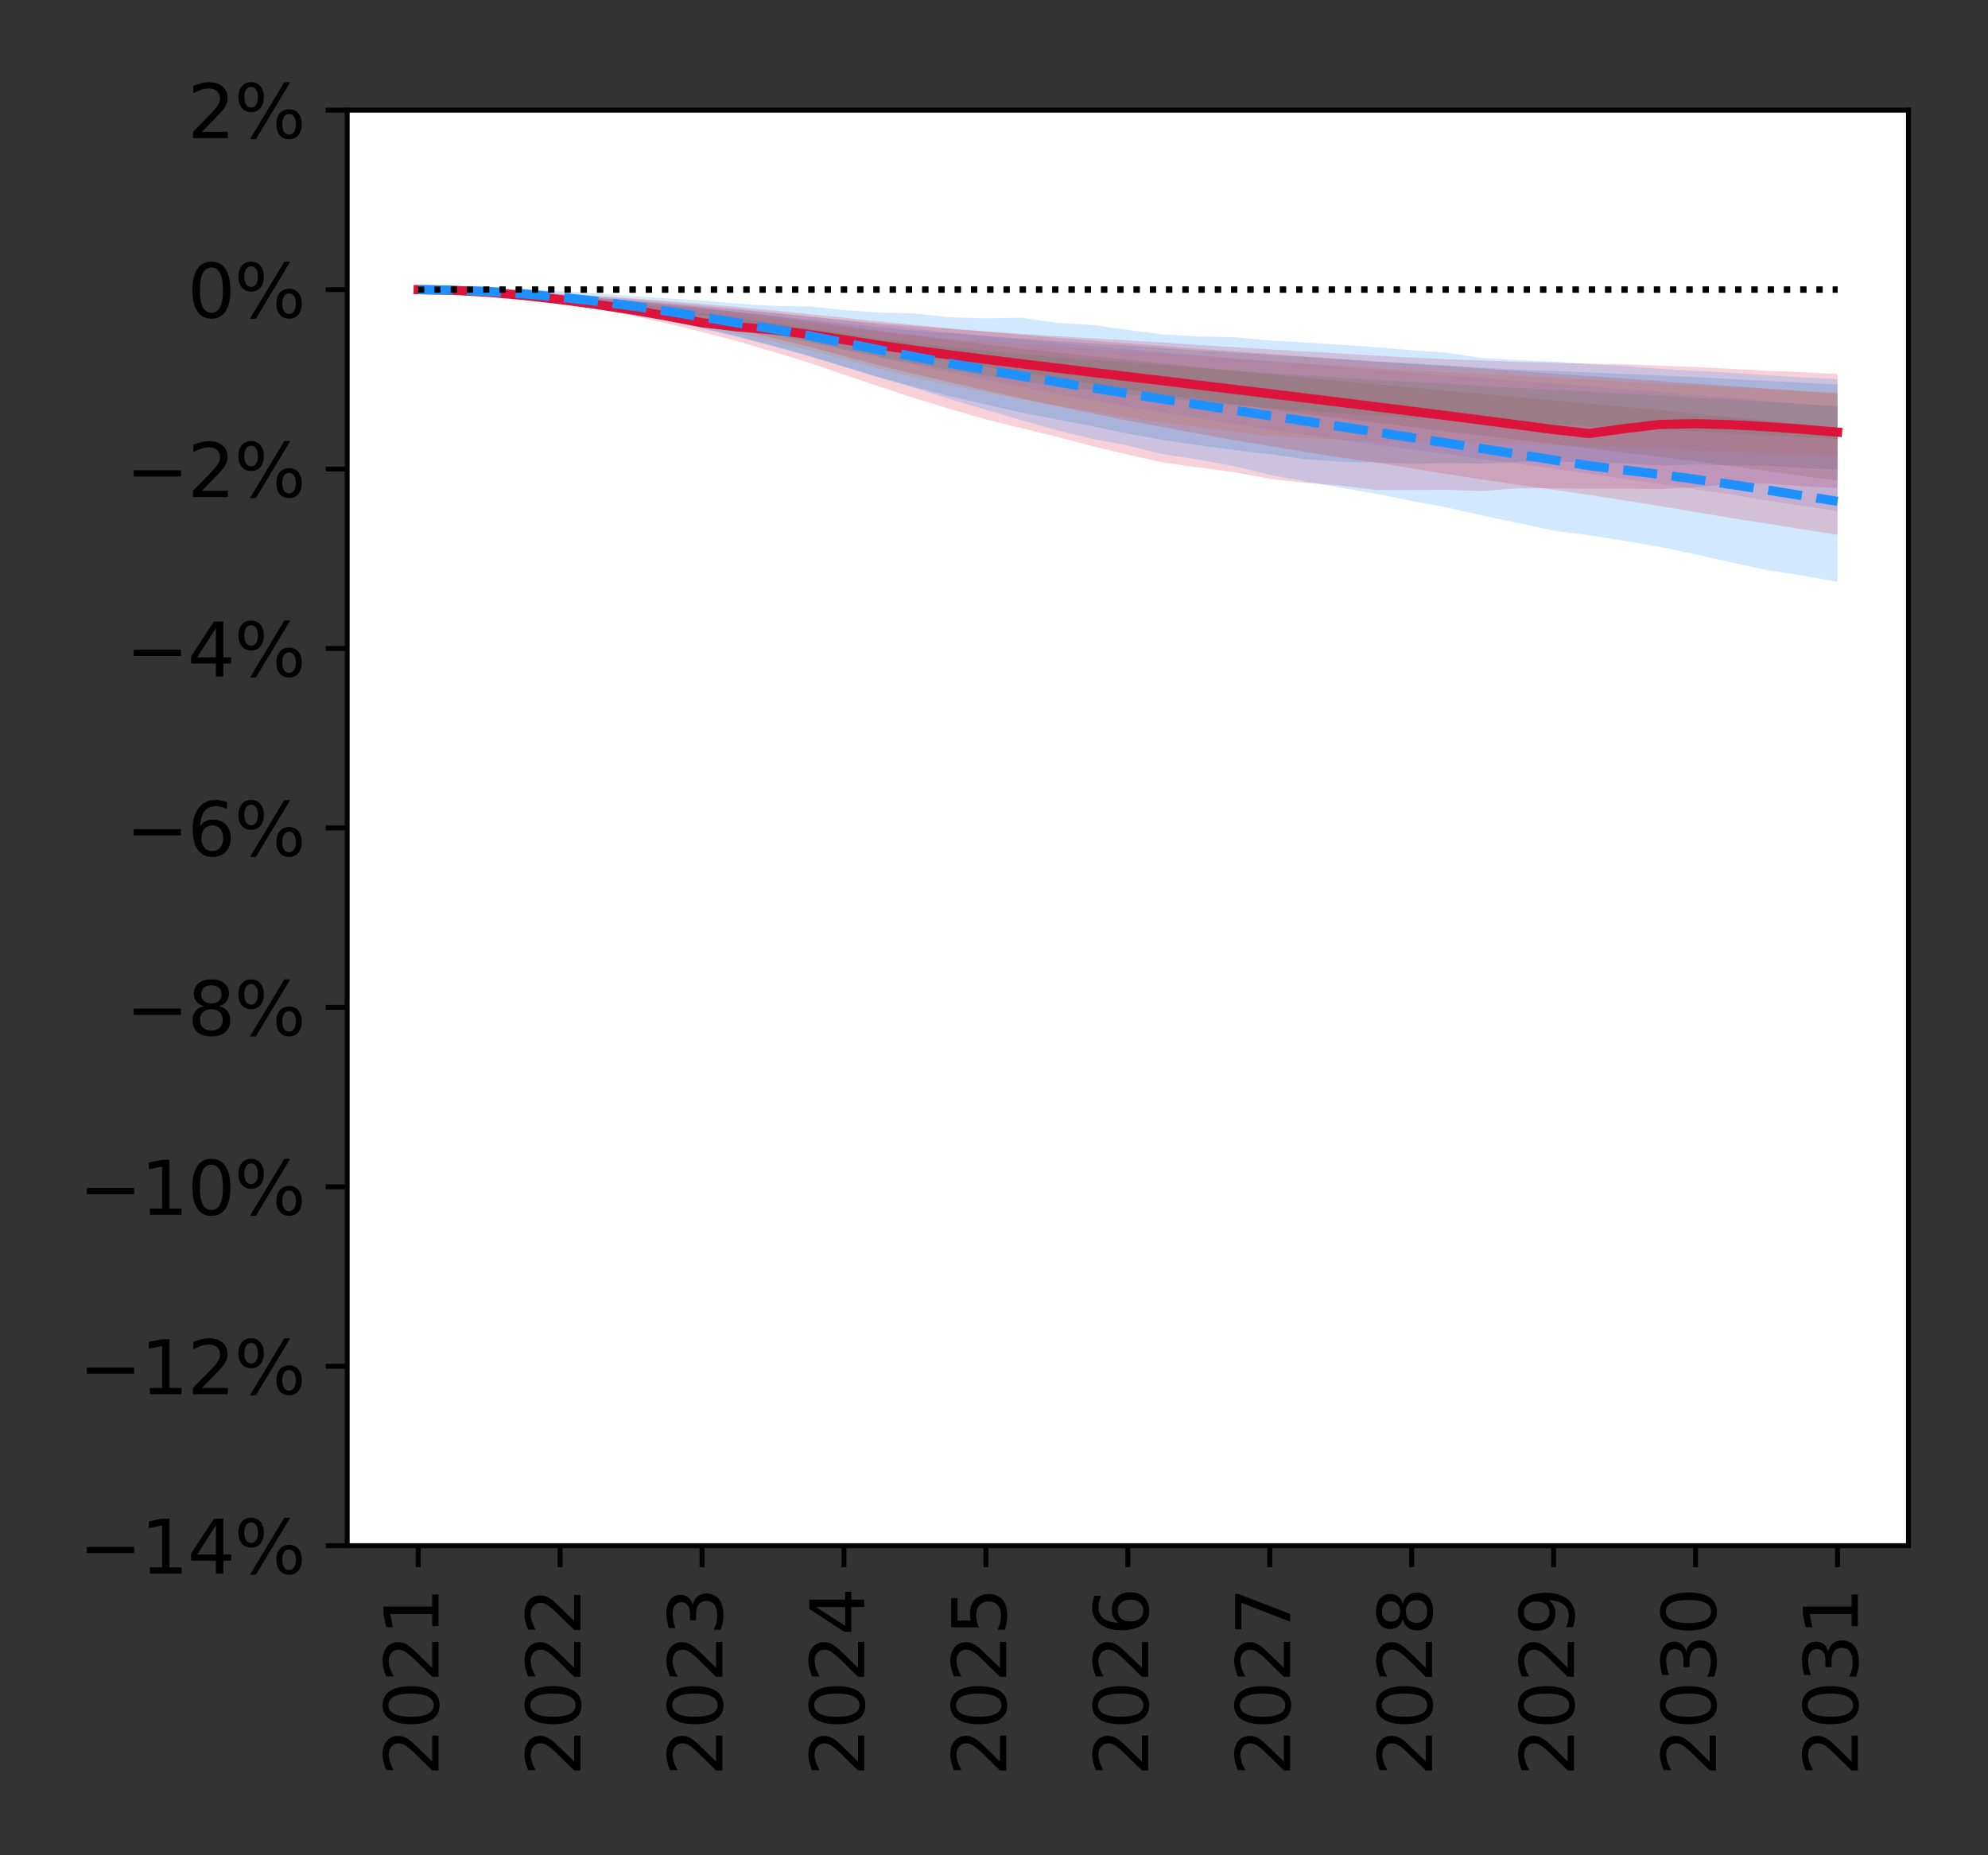 <?xml version="1.0" encoding="utf-8" standalone="no"?>
<!DOCTYPE svg PUBLIC "-//W3C//DTD SVG 1.1//EN"
  "http://www.w3.org/Graphics/SVG/1.1/DTD/svg11.dtd">
<svg height="302.4pt" version="1.1" viewBox="0 0 324 302.4" width="324pt" xmlns="http://www.w3.org/2000/svg" xmlns:xlink="http://www.w3.org/1999/xlink">
 <rect x="0" y="0" width="324" height="302.4" fill="#333333" stroke="none"/>
 <defs>
  <style type="text/css">*{stroke-linecap:butt;stroke-linejoin:round;}</style>
 </defs>
 <g id="figure_1">
  <g id="patch_1">
   <path d="M 0 302.4 
L 324 302.4 
L 324 0 
L 0 0 
z
" style="fill:none;"/>
  </g>
  <g id="axes_1">
   <g id="patch_2">
    <path d="M 56.585 251.94 
L 311.04 251.94 
L 311.04 17.96 
L 56.585 17.96 
z
" style="fill:#ffffff;"/>
   </g>
   <g id="PolyCollection_1">
    <path clip-path="url(#p8a6e977b1e)" d="M 68.151 47.208 
L 68.151 47.208 
L 73.934 47.34 
L 79.717 47.765 
L 85.5 48.415 
L 91.283 49.245 
L 97.066 50.246 
L 102.85 51.395 
L 108.633 52.698 
L 114.416 54.104 
L 120.199 55.631 
L 125.982 57.325 
L 131.765 59.091 
L 137.548 61.067 
L 143.331 63.019 
L 149.114 64.925 
L 154.897 66.686 
L 160.68 68.349 
L 166.463 69.792 
L 172.246 71.201 
L 178.029 72.708 
L 183.812 74.109 
L 189.596 75.387 
L 195.379 76.203 
L 201.162 76.97 
L 206.945 78.04 
L 212.728 78.713 
L 218.511 79.143 
L 224.294 79.881 
L 230.077 79.867 
L 235.86 79.841 
L 241.643 80.033 
L 247.426 79.595 
L 253.209 79.574 
L 258.992 79.646 
L 264.775 79.64 
L 270.559 79.738 
L 276.342 79.404 
L 282.125 78.897 
L 287.908 78.812 
L 293.691 79.242 
L 299.474 79.553 
L 299.474 60.953 
L 299.474 60.953 
L 293.691 60.671 
L 287.908 60.428 
L 282.125 60.123 
L 276.342 59.811 
L 270.559 59.618 
L 264.775 59.373 
L 258.992 59.279 
L 253.209 59.122 
L 247.426 58.98 
L 241.643 58.75 
L 235.86 58.56 
L 230.077 58.27 
L 224.294 57.965 
L 218.511 57.606 
L 212.728 57.284 
L 206.945 56.941 
L 201.162 56.574 
L 195.379 56.24 
L 189.596 55.836 
L 183.812 55.477 
L 178.029 55.138 
L 172.246 54.786 
L 166.463 54.41 
L 160.68 54.014 
L 154.897 53.605 
L 149.114 53.166 
L 143.331 52.709 
L 137.548 52.162 
L 131.765 51.578 
L 125.982 51.017 
L 120.199 50.481 
L 114.416 49.968 
L 108.633 49.48 
L 102.85 49.02 
L 97.066 48.587 
L 91.283 48.183 
L 85.5 47.82 
L 79.717 47.506 
L 73.934 47.283 
L 68.151 47.208 
z
" style="fill:#dc143c;fill-opacity:0.2;"/>
   </g>
   <g id="PolyCollection_2">
    <path clip-path="url(#p8a6e977b1e)" d="M 68.151 47.208 
L 68.151 47.208 
L 73.934 47.331 
L 79.717 47.721 
L 85.5 48.316 
L 91.283 49.08 
L 97.066 49.995 
L 102.85 51.033 
L 108.633 52.193 
L 114.416 53.499 
L 120.199 54.905 
L 125.982 56.409 
L 131.765 57.995 
L 137.548 59.766 
L 143.331 61.531 
L 149.114 63.078 
L 154.897 64.626 
L 160.68 65.935 
L 166.463 67.251 
L 172.246 68.371 
L 178.029 69.484 
L 183.812 70.693 
L 189.596 71.728 
L 195.379 72.588 
L 201.162 73.372 
L 206.945 74.029 
L 212.728 74.859 
L 218.511 75.27 
L 224.294 75.385 
L 230.077 75.641 
L 235.86 75.472 
L 241.643 75.573 
L 247.426 75.304 
L 253.209 75.301 
L 258.992 75.336 
L 264.775 75.544 
L 270.559 75.884 
L 276.342 75.719 
L 282.125 75.856 
L 287.908 75.9 
L 293.691 76.291 
L 299.474 76.526 
L 299.474 62.667 
L 299.474 62.667 
L 293.691 62.355 
L 287.908 62.086 
L 282.125 61.77 
L 276.342 61.458 
L 270.559 61.183 
L 264.775 60.963 
L 258.992 60.695 
L 253.209 60.472 
L 247.426 60.242 
L 241.643 59.945 
L 235.86 59.559 
L 230.077 59.214 
L 224.294 58.893 
L 218.511 58.539 
L 212.728 58.205 
L 206.945 57.839 
L 201.162 57.48 
L 195.379 57.129 
L 189.596 56.725 
L 183.812 56.325 
L 178.029 55.958 
L 172.246 55.582 
L 166.463 55.155 
L 160.68 54.767 
L 154.897 54.314 
L 149.114 53.871 
L 143.331 53.335 
L 137.548 52.71 
L 131.765 52.084 
L 125.982 51.45 
L 120.199 50.856 
L 114.416 50.286 
L 108.633 49.738 
L 102.85 49.213 
L 97.066 48.72 
L 91.283 48.266 
L 85.5 47.863 
L 79.717 47.525 
L 73.934 47.287 
L 68.151 47.208 
z
" style="fill:#1f77b4;fill-opacity:0.2;"/>
   </g>
   <g id="PolyCollection_3">
    <path clip-path="url(#p8a6e977b1e)" d="M 68.151 47.208 
L 68.151 47.208 
L 73.934 47.325 
L 79.717 47.697 
L 85.5 48.257 
L 91.283 48.967 
L 97.066 49.808 
L 102.85 50.77 
L 108.633 51.843 
L 114.416 53.023 
L 120.199 54.291 
L 125.982 55.655 
L 131.765 57.062 
L 137.548 58.577 
L 143.331 60.156 
L 149.114 61.571 
L 154.897 62.812 
L 160.68 63.95 
L 166.463 65.12 
L 172.246 66.132 
L 178.029 67.09 
L 183.812 68.022 
L 189.596 68.905 
L 195.379 69.611 
L 201.162 70.372 
L 206.945 71.03 
L 212.728 71.376 
L 218.511 71.714 
L 224.294 71.926 
L 230.077 72.079 
L 235.86 72.196 
L 241.643 72.217 
L 247.426 72.486 
L 253.209 72.615 
L 258.992 72.679 
L 264.775 72.849 
L 270.559 73.111 
L 276.342 73.391 
L 282.125 73.676 
L 287.908 73.861 
L 293.691 74.096 
L 299.474 74.475 
L 299.474 63.926 
L 299.474 63.926 
L 293.691 63.668 
L 287.908 63.373 
L 282.125 63.113 
L 276.342 62.822 
L 270.559 62.532 
L 264.775 62.214 
L 258.992 61.866 
L 253.209 61.559 
L 247.426 61.277 
L 241.643 60.995 
L 235.86 60.689 
L 230.077 60.333 
L 224.294 59.995 
L 218.511 59.603 
L 212.728 59.226 
L 206.945 58.855 
L 201.162 58.492 
L 195.379 58.063 
L 189.596 57.649 
L 183.812 57.254 
L 178.029 56.879 
L 172.246 56.458 
L 166.463 56.035 
L 160.68 55.603 
L 154.897 55.146 
L 149.114 54.649 
L 143.331 54.088 
L 137.548 53.387 
L 131.765 52.656 
L 125.982 51.937 
L 120.199 51.267 
L 114.416 50.619 
L 108.633 49.992 
L 102.85 49.405 
L 97.066 48.855 
L 91.283 48.353 
L 85.5 47.909 
L 79.717 47.545 
L 73.934 47.291 
L 68.151 47.208 
z
" style="fill:#ff7f0e;fill-opacity:0.2;"/>
   </g>
   <g id="PolyCollection_4">
    <path clip-path="url(#p8a6e977b1e)" d="M 68.151 47.208 
L 68.151 47.208 
L 73.934 47.316 
L 79.717 47.654 
L 85.5 48.157 
L 91.283 48.793 
L 97.066 49.534 
L 102.85 50.368 
L 108.633 51.303 
L 114.416 52.31 
L 120.199 53.388 
L 125.982 54.524 
L 131.765 55.744 
L 137.548 57.015 
L 143.331 58.232 
L 149.114 59.289 
L 154.897 60.301 
L 160.68 61.254 
L 166.463 62.141 
L 172.246 62.894 
L 178.029 63.601 
L 183.812 64.272 
L 189.596 64.87 
L 195.379 65.44 
L 201.162 66.014 
L 206.945 66.512 
L 212.728 66.972 
L 218.511 67.335 
L 224.294 67.704 
L 230.077 68.069 
L 235.86 68.348 
L 241.643 68.62 
L 247.426 68.904 
L 253.209 69.19 
L 258.992 69.447 
L 264.775 69.758 
L 270.559 70.013 
L 276.342 70.326 
L 282.125 70.625 
L 287.908 70.977 
L 293.691 71.257 
L 299.474 71.598 
L 299.474 66.19 
L 299.474 66.19 
L 293.691 65.846 
L 287.908 65.475 
L 282.125 65.157 
L 276.342 64.818 
L 270.559 64.474 
L 264.775 64.173 
L 258.992 63.826 
L 253.209 63.545 
L 247.426 63.23 
L 241.643 62.885 
L 235.86 62.543 
L 230.077 62.25 
L 224.294 61.914 
L 218.511 61.557 
L 212.728 61.177 
L 206.945 60.805 
L 201.162 60.401 
L 195.379 60 
L 189.596 59.562 
L 183.812 59.104 
L 178.029 58.668 
L 172.246 58.223 
L 166.463 57.693 
L 160.68 57.145 
L 154.897 56.558 
L 149.114 55.923 
L 143.331 55.211 
L 137.548 54.368 
L 131.765 53.489 
L 125.982 52.649 
L 120.199 51.839 
L 114.416 51.07 
L 108.633 50.343 
L 102.85 49.659 
L 97.066 49.034 
L 91.283 48.469 
L 85.5 47.974 
L 79.717 47.574 
L 73.934 47.298 
L 68.151 47.208 
z
" style="fill:#2ca02c;fill-opacity:0.2;"/>
   </g>
   <g id="PolyCollection_5">
    <path clip-path="url(#p8a6e977b1e)" d="M 68.151 47.208 
L 68.151 47.208 
L 73.934 47.393 
L 79.717 47.729 
L 85.5 48.304 
L 91.283 49.04 
L 97.066 49.922 
L 102.85 51.046 
L 108.633 52.082 
L 114.416 53.46 
L 120.199 54.834 
L 125.982 56.378 
L 131.765 58.019 
L 137.548 59.771 
L 143.331 61.552 
L 149.114 63.237 
L 154.897 65.087 
L 160.68 66.791 
L 166.463 68.475 
L 172.246 70.121 
L 178.029 71.552 
L 183.812 72.617 
L 189.596 74.055 
L 195.379 74.913 
L 201.162 76.001 
L 206.945 77.397 
L 212.728 78.464 
L 218.511 79.486 
L 224.294 80.486 
L 230.077 81.657 
L 235.86 82.717 
L 241.643 84.041 
L 247.426 85.254 
L 253.209 86.501 
L 258.992 87.241 
L 264.775 88.151 
L 270.559 89.145 
L 276.342 90.355 
L 282.125 91.657 
L 287.908 92.92 
L 293.691 93.813 
L 299.474 94.843 
L 299.474 61.776 
L 299.474 61.776 
L 293.691 61.509 
L 287.908 61.142 
L 282.125 60.762 
L 276.342 60.453 
L 270.559 60.127 
L 264.775 59.682 
L 258.992 59.355 
L 253.209 58.949 
L 247.426 58.689 
L 241.643 58.363 
L 235.86 57.489 
L 230.077 57.083 
L 224.294 56.599 
L 218.511 56.198 
L 212.728 55.826 
L 206.945 55.502 
L 201.162 54.954 
L 195.379 54.854 
L 189.596 54.52 
L 183.812 53.779 
L 178.029 52.971 
L 172.246 52.624 
L 166.463 51.778 
L 160.68 51.888 
L 154.897 51.715 
L 149.114 51.102 
L 143.331 50.95 
L 137.548 50.535 
L 131.765 49.953 
L 125.982 49.855 
L 120.199 49.492 
L 114.416 48.964 
L 108.633 48.65 
L 102.85 48.24 
L 97.066 47.791 
L 91.283 47.44 
L 85.5 47.278 
L 79.717 47.19 
L 73.934 47.146 
L 68.151 47.208 
z
" style="fill:#1e90ff;fill-opacity:0.2;"/>
   </g>
   <g id="PolyCollection_6">
    <path clip-path="url(#p8a6e977b1e)" d="M 68.151 47.208 
L 68.151 47.208 
L 73.934 47.29 
L 79.717 47.575 
L 85.5 48.042 
L 91.283 48.668 
L 97.066 49.438 
L 102.85 50.345 
L 108.633 51.365 
L 114.416 52.505 
L 120.199 53.733 
L 125.982 55.077 
L 131.765 56.495 
L 137.548 58.035 
L 143.331 59.56 
L 149.114 60.987 
L 154.897 62.324 
L 160.68 63.649 
L 166.463 64.931 
L 172.246 66.164 
L 178.029 67.401 
L 183.812 68.559 
L 189.596 69.635 
L 195.379 70.697 
L 201.162 71.754 
L 206.945 72.711 
L 212.728 73.675 
L 218.511 74.57 
L 224.294 75.393 
L 230.077 76.342 
L 235.86 77.281 
L 241.643 78.167 
L 247.426 79.042 
L 253.209 79.815 
L 258.992 80.667 
L 264.775 81.571 
L 270.559 82.488 
L 276.342 83.459 
L 282.125 84.433 
L 287.908 85.326 
L 293.691 86.264 
L 299.474 87.177 
L 299.474 64.141 
L 299.474 64.141 
L 293.691 63.774 
L 287.908 63.342 
L 282.125 62.916 
L 276.342 62.528 
L 270.559 62.105 
L 264.775 61.695 
L 258.992 61.298 
L 253.209 60.912 
L 247.426 60.495 
L 241.643 60.077 
L 235.86 59.687 
L 230.077 59.329 
L 224.294 58.968 
L 218.511 58.52 
L 212.728 58.093 
L 206.945 57.689 
L 201.162 57.266 
L 195.379 56.862 
L 189.596 56.402 
L 183.812 55.964 
L 178.029 55.513 
L 172.246 55.056 
L 166.463 54.572 
L 160.68 54.056 
L 154.897 53.54 
L 149.114 52.979 
L 143.331 52.407 
L 137.548 51.788 
L 131.765 51.179 
L 125.982 50.596 
L 120.199 50.05 
L 114.416 49.54 
L 108.633 49.056 
L 102.85 48.614 
L 97.066 48.218 
L 91.283 47.875 
L 85.5 47.592 
L 79.717 47.379 
L 73.934 47.246 
L 68.151 47.208 
z
" style="fill:#d62728;fill-opacity:0.2;"/>
   </g>
   <g id="PolyCollection_7">
    <path clip-path="url(#p8a6e977b1e)" d="M 68.151 47.208 
L 68.151 47.208 
L 73.934 47.283 
L 79.717 47.541 
L 85.5 47.964 
L 91.283 48.53 
L 97.066 49.226 
L 102.85 50.037 
L 108.633 50.955 
L 114.416 51.959 
L 120.199 53.063 
L 125.982 54.257 
L 131.765 55.504 
L 137.548 56.856 
L 143.331 58.209 
L 149.114 59.491 
L 154.897 60.738 
L 160.68 61.936 
L 166.463 63.064 
L 172.246 64.19 
L 178.029 65.251 
L 183.812 66.267 
L 189.596 67.232 
L 195.379 68.126 
L 201.162 69.086 
L 206.945 69.991 
L 212.728 70.814 
L 218.511 71.658 
L 224.294 72.505 
L 230.077 73.26 
L 235.86 74.022 
L 241.643 74.833 
L 247.426 75.592 
L 253.209 76.368 
L 258.992 77.2 
L 264.775 78.07 
L 270.559 78.904 
L 276.342 79.749 
L 282.125 80.62 
L 287.908 81.565 
L 293.691 82.451 
L 299.474 83.329 
L 299.474 66.339 
L 299.474 66.339 
L 293.691 65.855 
L 287.908 65.344 
L 282.125 64.829 
L 276.342 64.374 
L 270.559 63.91 
L 264.775 63.456 
L 258.992 62.981 
L 253.209 62.534 
L 247.426 62.098 
L 241.643 61.661 
L 235.86 61.206 
L 230.077 60.743 
L 224.294 60.279 
L 218.511 59.807 
L 212.728 59.35 
L 206.945 58.881 
L 201.162 58.412 
L 195.379 57.923 
L 189.596 57.424 
L 183.812 56.919 
L 178.029 56.396 
L 172.246 55.872 
L 166.463 55.338 
L 160.68 54.763 
L 154.897 54.181 
L 149.114 53.571 
L 143.331 52.928 
L 137.548 52.258 
L 131.765 51.579 
L 125.982 50.94 
L 120.199 50.331 
L 114.416 49.768 
L 108.633 49.237 
L 102.85 48.753 
L 97.066 48.319 
L 91.283 47.943 
L 85.5 47.63 
L 79.717 47.395 
L 73.934 47.249 
L 68.151 47.208 
z
" style="fill:#9467bd;fill-opacity:0.2;"/>
   </g>
   <g id="PolyCollection_8">
    <path clip-path="url(#p8a6e977b1e)" d="M 68.151 47.208 
L 68.151 47.208 
L 73.934 47.273 
L 79.717 47.501 
L 85.5 47.873 
L 91.283 48.369 
L 97.066 48.979 
L 102.85 49.686 
L 108.633 50.484 
L 114.416 51.366 
L 120.199 52.32 
L 125.982 53.339 
L 131.765 54.417 
L 137.548 55.555 
L 143.331 56.708 
L 149.114 57.795 
L 154.897 58.837 
L 160.68 59.829 
L 166.463 60.775 
L 172.246 61.688 
L 178.029 62.568 
L 183.812 63.453 
L 189.596 64.286 
L 195.379 65.101 
L 201.162 65.909 
L 206.945 66.679 
L 212.728 67.458 
L 218.511 68.188 
L 224.294 68.886 
L 230.077 69.601 
L 235.86 70.347 
L 241.643 71.003 
L 247.426 71.69 
L 253.209 72.371 
L 258.992 73.074 
L 264.775 73.786 
L 270.559 74.492 
L 276.342 75.208 
L 282.125 75.986 
L 287.908 76.769 
L 293.691 77.583 
L 299.474 78.32 
L 299.474 69.714 
L 299.474 69.714 
L 293.691 69.138 
L 287.908 68.57 
L 282.125 68 
L 276.342 67.426 
L 270.559 66.872 
L 264.775 66.329 
L 258.992 65.779 
L 253.209 65.272 
L 247.426 64.74 
L 241.643 64.219 
L 235.86 63.723 
L 230.077 63.165 
L 224.294 62.65 
L 218.511 62.122 
L 212.728 61.569 
L 206.945 61.006 
L 201.162 60.443 
L 195.379 59.852 
L 189.596 59.263 
L 183.812 58.667 
L 178.029 58.065 
L 172.246 57.448 
L 166.463 56.798 
L 160.68 56.127 
L 154.897 55.425 
L 149.114 54.699 
L 143.331 53.936 
L 137.548 53.13 
L 131.765 52.325 
L 125.982 51.565 
L 120.199 50.851 
L 114.416 50.18 
L 108.633 49.561 
L 102.85 48.995 
L 97.066 48.489 
L 91.283 48.052 
L 85.5 47.693 
L 79.717 47.423 
L 73.934 47.256 
L 68.151 47.208 
z
" style="fill:#8c564b;fill-opacity:0.2;"/>
   </g>
   <g id="matplotlib.axis_1">
    <g id="xtick_1">
     <g id="line2d_1">
      <defs>
       <path d="M 0 0 
L 0 3.5 
" id="m2496ba8008" style="stroke:#000000;stroke-width:0.8;"/>
      </defs>
      <g>
       <use style="stroke:#000000;stroke-width:0.8;" x="68.151" xlink:href="#m2496ba8008" y="251.94"/>
      </g>
     </g>
     <g id="text_1">
      <!-- 2021 -->
      <g transform="translate(71.462 289.48)rotate(-90)scale(0.12 -0.12)">
       <defs>
        <path d="M 1228 531 
L 3431 531 
L 3431 0 
L 469 0 
L 469 531 
Q 828 903 1448 1529 
Q 2069 2156 2228 2338 
Q 2531 2678 2651 2914 
Q 2772 3150 2772 3378 
Q 2772 3750 2511 3984 
Q 2250 4219 1831 4219 
Q 1534 4219 1204 4116 
Q 875 4013 500 3803 
L 500 4441 
Q 881 4594 1212 4672 
Q 1544 4750 1819 4750 
Q 2544 4750 2975 4387 
Q 3406 4025 3406 3419 
Q 3406 3131 3298 2873 
Q 3191 2616 2906 2266 
Q 2828 2175 2409 1742 
Q 1991 1309 1228 531 
z
" id="DejaVuSans-32" transform="scale(0.016)"/>
        <path d="M 2034 4250 
Q 1547 4250 1301 3770 
Q 1056 3291 1056 2328 
Q 1056 1369 1301 889 
Q 1547 409 2034 409 
Q 2525 409 2770 889 
Q 3016 1369 3016 2328 
Q 3016 3291 2770 3770 
Q 2525 4250 2034 4250 
z
M 2034 4750 
Q 2819 4750 3233 4129 
Q 3647 3509 3647 2328 
Q 3647 1150 3233 529 
Q 2819 -91 2034 -91 
Q 1250 -91 836 529 
Q 422 1150 422 2328 
Q 422 3509 836 4129 
Q 1250 4750 2034 4750 
z
" id="DejaVuSans-30" transform="scale(0.016)"/>
        <path d="M 794 531 
L 1825 531 
L 1825 4091 
L 703 3866 
L 703 4441 
L 1819 4666 
L 2450 4666 
L 2450 531 
L 3481 531 
L 3481 0 
L 794 0 
L 794 531 
z
" id="DejaVuSans-31" transform="scale(0.016)"/>
       </defs>
       <use xlink:href="#DejaVuSans-32"/>
       <use x="63.623" xlink:href="#DejaVuSans-30"/>
       <use x="127.246" xlink:href="#DejaVuSans-32"/>
       <use x="190.869" xlink:href="#DejaVuSans-31"/>
      </g>
     </g>
    </g>
    <g id="xtick_2">
     <g id="line2d_2">
      <g>
       <use style="stroke:#000000;stroke-width:0.8;" x="91.283" xlink:href="#m2496ba8008" y="251.94"/>
      </g>
     </g>
     <g id="text_2">
      <!-- 2022 -->
      <g transform="translate(94.595 289.48)rotate(-90)scale(0.12 -0.12)">
       <use xlink:href="#DejaVuSans-32"/>
       <use x="63.623" xlink:href="#DejaVuSans-30"/>
       <use x="127.246" xlink:href="#DejaVuSans-32"/>
       <use x="190.869" xlink:href="#DejaVuSans-32"/>
      </g>
     </g>
    </g>
    <g id="xtick_3">
     <g id="line2d_3">
      <g>
       <use style="stroke:#000000;stroke-width:0.8;" x="114.416" xlink:href="#m2496ba8008" y="251.94"/>
      </g>
     </g>
     <g id="text_3">
      <!-- 2023 -->
      <g transform="translate(117.727 289.48)rotate(-90)scale(0.12 -0.12)">
       <defs>
        <path d="M 2597 2516 
Q 3050 2419 3304 2112 
Q 3559 1806 3559 1356 
Q 3559 666 3084 287 
Q 2609 -91 1734 -91 
Q 1441 -91 1130 -33 
Q 819 25 488 141 
L 488 750 
Q 750 597 1062 519 
Q 1375 441 1716 441 
Q 2309 441 2620 675 
Q 2931 909 2931 1356 
Q 2931 1769 2642 2001 
Q 2353 2234 1838 2234 
L 1294 2234 
L 1294 2753 
L 1863 2753 
Q 2328 2753 2575 2939 
Q 2822 3125 2822 3475 
Q 2822 3834 2567 4026 
Q 2313 4219 1838 4219 
Q 1578 4219 1281 4162 
Q 984 4106 628 3988 
L 628 4550 
Q 988 4650 1302 4700 
Q 1616 4750 1894 4750 
Q 2613 4750 3031 4423 
Q 3450 4097 3450 3541 
Q 3450 3153 3228 2886 
Q 3006 2619 2597 2516 
z
" id="DejaVuSans-33" transform="scale(0.016)"/>
       </defs>
       <use xlink:href="#DejaVuSans-32"/>
       <use x="63.623" xlink:href="#DejaVuSans-30"/>
       <use x="127.246" xlink:href="#DejaVuSans-32"/>
       <use x="190.869" xlink:href="#DejaVuSans-33"/>
      </g>
     </g>
    </g>
    <g id="xtick_4">
     <g id="line2d_4">
      <g>
       <use style="stroke:#000000;stroke-width:0.8;" x="137.548" xlink:href="#m2496ba8008" y="251.94"/>
      </g>
     </g>
     <g id="text_4">
      <!-- 2024 -->
      <g transform="translate(140.859 289.48)rotate(-90)scale(0.12 -0.12)">
       <defs>
        <path d="M 2419 4116 
L 825 1625 
L 2419 1625 
L 2419 4116 
z
M 2253 4666 
L 3047 4666 
L 3047 1625 
L 3713 1625 
L 3713 1100 
L 3047 1100 
L 3047 0 
L 2419 0 
L 2419 1100 
L 313 1100 
L 313 1709 
L 2253 4666 
z
" id="DejaVuSans-34" transform="scale(0.016)"/>
       </defs>
       <use xlink:href="#DejaVuSans-32"/>
       <use x="63.623" xlink:href="#DejaVuSans-30"/>
       <use x="127.246" xlink:href="#DejaVuSans-32"/>
       <use x="190.869" xlink:href="#DejaVuSans-34"/>
      </g>
     </g>
    </g>
    <g id="xtick_5">
     <g id="line2d_5">
      <g>
       <use style="stroke:#000000;stroke-width:0.8;" x="160.68" xlink:href="#m2496ba8008" y="251.94"/>
      </g>
     </g>
     <g id="text_5">
      <!-- 2025 -->
      <g transform="translate(163.991 289.48)rotate(-90)scale(0.12 -0.12)">
       <defs>
        <path d="M 691 4666 
L 3169 4666 
L 3169 4134 
L 1269 4134 
L 1269 2991 
Q 1406 3038 1543 3061 
Q 1681 3084 1819 3084 
Q 2600 3084 3056 2656 
Q 3513 2228 3513 1497 
Q 3513 744 3044 326 
Q 2575 -91 1722 -91 
Q 1428 -91 1123 -41 
Q 819 9 494 109 
L 494 744 
Q 775 591 1075 516 
Q 1375 441 1709 441 
Q 2250 441 2565 725 
Q 2881 1009 2881 1497 
Q 2881 1984 2565 2268 
Q 2250 2553 1709 2553 
Q 1456 2553 1204 2497 
Q 953 2441 691 2322 
L 691 4666 
z
" id="DejaVuSans-35" transform="scale(0.016)"/>
       </defs>
       <use xlink:href="#DejaVuSans-32"/>
       <use x="63.623" xlink:href="#DejaVuSans-30"/>
       <use x="127.246" xlink:href="#DejaVuSans-32"/>
       <use x="190.869" xlink:href="#DejaVuSans-35"/>
      </g>
     </g>
    </g>
    <g id="xtick_6">
     <g id="line2d_6">
      <g>
       <use style="stroke:#000000;stroke-width:0.8;" x="183.812" xlink:href="#m2496ba8008" y="251.94"/>
      </g>
     </g>
     <g id="text_6">
      <!-- 2026 -->
      <g transform="translate(187.124 289.48)rotate(-90)scale(0.12 -0.12)">
       <defs>
        <path d="M 2113 2584 
Q 1688 2584 1439 2293 
Q 1191 2003 1191 1497 
Q 1191 994 1439 701 
Q 1688 409 2113 409 
Q 2538 409 2786 701 
Q 3034 994 3034 1497 
Q 3034 2003 2786 2293 
Q 2538 2584 2113 2584 
z
M 3366 4563 
L 3366 3988 
Q 3128 4100 2886 4159 
Q 2644 4219 2406 4219 
Q 1781 4219 1451 3797 
Q 1122 3375 1075 2522 
Q 1259 2794 1537 2939 
Q 1816 3084 2150 3084 
Q 2853 3084 3261 2657 
Q 3669 2231 3669 1497 
Q 3669 778 3244 343 
Q 2819 -91 2113 -91 
Q 1303 -91 875 529 
Q 447 1150 447 2328 
Q 447 3434 972 4092 
Q 1497 4750 2381 4750 
Q 2619 4750 2861 4703 
Q 3103 4656 3366 4563 
z
" id="DejaVuSans-36" transform="scale(0.016)"/>
       </defs>
       <use xlink:href="#DejaVuSans-32"/>
       <use x="63.623" xlink:href="#DejaVuSans-30"/>
       <use x="127.246" xlink:href="#DejaVuSans-32"/>
       <use x="190.869" xlink:href="#DejaVuSans-36"/>
      </g>
     </g>
    </g>
    <g id="xtick_7">
     <g id="line2d_7">
      <g>
       <use style="stroke:#000000;stroke-width:0.8;" x="206.945" xlink:href="#m2496ba8008" y="251.94"/>
      </g>
     </g>
     <g id="text_7">
      <!-- 2027 -->
      <g transform="translate(210.256 289.48)rotate(-90)scale(0.12 -0.12)">
       <defs>
        <path d="M 525 4666 
L 3525 4666 
L 3525 4397 
L 1831 0 
L 1172 0 
L 2766 4134 
L 525 4134 
L 525 4666 
z
" id="DejaVuSans-37" transform="scale(0.016)"/>
       </defs>
       <use xlink:href="#DejaVuSans-32"/>
       <use x="63.623" xlink:href="#DejaVuSans-30"/>
       <use x="127.246" xlink:href="#DejaVuSans-32"/>
       <use x="190.869" xlink:href="#DejaVuSans-37"/>
      </g>
     </g>
    </g>
    <g id="xtick_8">
     <g id="line2d_8">
      <g>
       <use style="stroke:#000000;stroke-width:0.8;" x="230.077" xlink:href="#m2496ba8008" y="251.94"/>
      </g>
     </g>
     <g id="text_8">
      <!-- 2028 -->
      <g transform="translate(233.388 289.48)rotate(-90)scale(0.12 -0.12)">
       <defs>
        <path d="M 2034 2216 
Q 1584 2216 1326 1975 
Q 1069 1734 1069 1313 
Q 1069 891 1326 650 
Q 1584 409 2034 409 
Q 2484 409 2743 651 
Q 3003 894 3003 1313 
Q 3003 1734 2745 1975 
Q 2488 2216 2034 2216 
z
M 1403 2484 
Q 997 2584 770 2862 
Q 544 3141 544 3541 
Q 544 4100 942 4425 
Q 1341 4750 2034 4750 
Q 2731 4750 3128 4425 
Q 3525 4100 3525 3541 
Q 3525 3141 3298 2862 
Q 3072 2584 2669 2484 
Q 3125 2378 3379 2068 
Q 3634 1759 3634 1313 
Q 3634 634 3220 271 
Q 2806 -91 2034 -91 
Q 1263 -91 848 271 
Q 434 634 434 1313 
Q 434 1759 690 2068 
Q 947 2378 1403 2484 
z
M 1172 3481 
Q 1172 3119 1398 2916 
Q 1625 2713 2034 2713 
Q 2441 2713 2670 2916 
Q 2900 3119 2900 3481 
Q 2900 3844 2670 4047 
Q 2441 4250 2034 4250 
Q 1625 4250 1398 4047 
Q 1172 3844 1172 3481 
z
" id="DejaVuSans-38" transform="scale(0.016)"/>
       </defs>
       <use xlink:href="#DejaVuSans-32"/>
       <use x="63.623" xlink:href="#DejaVuSans-30"/>
       <use x="127.246" xlink:href="#DejaVuSans-32"/>
       <use x="190.869" xlink:href="#DejaVuSans-38"/>
      </g>
     </g>
    </g>
    <g id="xtick_9">
     <g id="line2d_9">
      <g>
       <use style="stroke:#000000;stroke-width:0.8;" x="253.209" xlink:href="#m2496ba8008" y="251.94"/>
      </g>
     </g>
     <g id="text_9">
      <!-- 2029 -->
      <g transform="translate(256.521 289.48)rotate(-90)scale(0.12 -0.12)">
       <defs>
        <path d="M 703 97 
L 703 672 
Q 941 559 1184 500 
Q 1428 441 1663 441 
Q 2288 441 2617 861 
Q 2947 1281 2994 2138 
Q 2813 1869 2534 1725 
Q 2256 1581 1919 1581 
Q 1219 1581 811 2004 
Q 403 2428 403 3163 
Q 403 3881 828 4315 
Q 1253 4750 1959 4750 
Q 2769 4750 3195 4129 
Q 3622 3509 3622 2328 
Q 3622 1225 3098 567 
Q 2575 -91 1691 -91 
Q 1453 -91 1209 -44 
Q 966 3 703 97 
z
M 1959 2075 
Q 2384 2075 2632 2365 
Q 2881 2656 2881 3163 
Q 2881 3666 2632 3958 
Q 2384 4250 1959 4250 
Q 1534 4250 1286 3958 
Q 1038 3666 1038 3163 
Q 1038 2656 1286 2365 
Q 1534 2075 1959 2075 
z
" id="DejaVuSans-39" transform="scale(0.016)"/>
       </defs>
       <use xlink:href="#DejaVuSans-32"/>
       <use x="63.623" xlink:href="#DejaVuSans-30"/>
       <use x="127.246" xlink:href="#DejaVuSans-32"/>
       <use x="190.869" xlink:href="#DejaVuSans-39"/>
      </g>
     </g>
    </g>
    <g id="xtick_10">
     <g id="line2d_10">
      <g>
       <use style="stroke:#000000;stroke-width:0.8;" x="276.342" xlink:href="#m2496ba8008" y="251.94"/>
      </g>
     </g>
     <g id="text_10">
      <!-- 2030 -->
      <g transform="translate(279.653 289.48)rotate(-90)scale(0.12 -0.12)">
       <use xlink:href="#DejaVuSans-32"/>
       <use x="63.623" xlink:href="#DejaVuSans-30"/>
       <use x="127.246" xlink:href="#DejaVuSans-33"/>
       <use x="190.869" xlink:href="#DejaVuSans-30"/>
      </g>
     </g>
    </g>
    <g id="xtick_11">
     <g id="line2d_11">
      <g>
       <use style="stroke:#000000;stroke-width:0.8;" x="299.474" xlink:href="#m2496ba8008" y="251.94"/>
      </g>
     </g>
     <g id="text_11">
      <!-- 2031 -->
      <g transform="translate(302.785 289.48)rotate(-90)scale(0.12 -0.12)">
       <use xlink:href="#DejaVuSans-32"/>
       <use x="63.623" xlink:href="#DejaVuSans-30"/>
       <use x="127.246" xlink:href="#DejaVuSans-33"/>
       <use x="190.869" xlink:href="#DejaVuSans-31"/>
      </g>
     </g>
    </g>
   </g>
   <g id="matplotlib.axis_2">
    <g id="ytick_1">
     <g id="line2d_12">
      <defs>
       <path d="M 0 0 
L -3.5 0 
" id="m4da64df796" style="stroke:#000000;stroke-width:0.8;"/>
      </defs>
      <g>
       <use style="stroke:#000000;stroke-width:0.8;" x="56.585" xlink:href="#m4da64df796" y="251.94"/>
      </g>
     </g>
     <g id="text_12">
      <!-- −14% -->
      <g transform="translate(12.857 256.499)scale(0.12 -0.12)">
       <defs>
        <path d="M 678 2272 
L 4684 2272 
L 4684 1741 
L 678 1741 
L 678 2272 
z
" id="DejaVuSans-2212" transform="scale(0.016)"/>
        <path d="M 4653 2053 
Q 4381 2053 4226 1822 
Q 4072 1591 4072 1178 
Q 4072 772 4226 539 
Q 4381 306 4653 306 
Q 4919 306 5073 539 
Q 5228 772 5228 1178 
Q 5228 1588 5073 1820 
Q 4919 2053 4653 2053 
z
M 4653 2450 
Q 5147 2450 5437 2106 
Q 5728 1763 5728 1178 
Q 5728 594 5436 251 
Q 5144 -91 4653 -91 
Q 4153 -91 3862 251 
Q 3572 594 3572 1178 
Q 3572 1766 3864 2108 
Q 4156 2450 4653 2450 
z
M 1428 4353 
Q 1159 4353 1004 4120 
Q 850 3888 850 3481 
Q 850 3069 1003 2837 
Q 1156 2606 1428 2606 
Q 1700 2606 1854 2837 
Q 2009 3069 2009 3481 
Q 2009 3884 1853 4118 
Q 1697 4353 1428 4353 
z
M 4250 4750 
L 4750 4750 
L 1831 -91 
L 1331 -91 
L 4250 4750 
z
M 1428 4750 
Q 1922 4750 2215 4408 
Q 2509 4066 2509 3481 
Q 2509 2891 2217 2550 
Q 1925 2209 1428 2209 
Q 931 2209 642 2551 
Q 353 2894 353 3481 
Q 353 4063 643 4406 
Q 934 4750 1428 4750 
z
" id="DejaVuSans-25" transform="scale(0.016)"/>
       </defs>
       <use xlink:href="#DejaVuSans-2212"/>
       <use x="83.789" xlink:href="#DejaVuSans-31"/>
       <use x="147.412" xlink:href="#DejaVuSans-34"/>
       <use x="211.035" xlink:href="#DejaVuSans-25"/>
      </g>
     </g>
    </g>
    <g id="ytick_2">
     <g id="line2d_13">
      <g>
       <use style="stroke:#000000;stroke-width:0.8;" x="56.585" xlink:href="#m4da64df796" y="222.692"/>
      </g>
     </g>
     <g id="text_13">
      <!-- −12% -->
      <g transform="translate(12.857 227.252)scale(0.12 -0.12)">
       <use xlink:href="#DejaVuSans-2212"/>
       <use x="83.789" xlink:href="#DejaVuSans-31"/>
       <use x="147.412" xlink:href="#DejaVuSans-32"/>
       <use x="211.035" xlink:href="#DejaVuSans-25"/>
      </g>
     </g>
    </g>
    <g id="ytick_3">
     <g id="line2d_14">
      <g>
       <use style="stroke:#000000;stroke-width:0.8;" x="56.585" xlink:href="#m4da64df796" y="193.445"/>
      </g>
     </g>
     <g id="text_14">
      <!-- −10% -->
      <g transform="translate(12.857 198.004)scale(0.12 -0.12)">
       <use xlink:href="#DejaVuSans-2212"/>
       <use x="83.789" xlink:href="#DejaVuSans-31"/>
       <use x="147.412" xlink:href="#DejaVuSans-30"/>
       <use x="211.035" xlink:href="#DejaVuSans-25"/>
      </g>
     </g>
    </g>
    <g id="ytick_4">
     <g id="line2d_15">
      <g>
       <use style="stroke:#000000;stroke-width:0.8;" x="56.585" xlink:href="#m4da64df796" y="164.197"/>
      </g>
     </g>
     <g id="text_15">
      <!-- −8% -->
      <g transform="translate(20.492 168.757)scale(0.12 -0.12)">
       <use xlink:href="#DejaVuSans-2212"/>
       <use x="83.789" xlink:href="#DejaVuSans-38"/>
       <use x="147.412" xlink:href="#DejaVuSans-25"/>
      </g>
     </g>
    </g>
    <g id="ytick_5">
     <g id="line2d_16">
      <g>
       <use style="stroke:#000000;stroke-width:0.8;" x="56.585" xlink:href="#m4da64df796" y="134.95"/>
      </g>
     </g>
     <g id="text_16">
      <!-- −6% -->
      <g transform="translate(20.492 139.509)scale(0.12 -0.12)">
       <use xlink:href="#DejaVuSans-2212"/>
       <use x="83.789" xlink:href="#DejaVuSans-36"/>
       <use x="147.412" xlink:href="#DejaVuSans-25"/>
      </g>
     </g>
    </g>
    <g id="ytick_6">
     <g id="line2d_17">
      <g>
       <use style="stroke:#000000;stroke-width:0.8;" x="56.585" xlink:href="#m4da64df796" y="105.703"/>
      </g>
     </g>
     <g id="text_17">
      <!-- −4% -->
      <g transform="translate(20.492 110.262)scale(0.12 -0.12)">
       <use xlink:href="#DejaVuSans-2212"/>
       <use x="83.789" xlink:href="#DejaVuSans-34"/>
       <use x="147.412" xlink:href="#DejaVuSans-25"/>
      </g>
     </g>
    </g>
    <g id="ytick_7">
     <g id="line2d_18">
      <g>
       <use style="stroke:#000000;stroke-width:0.8;" x="56.585" xlink:href="#m4da64df796" y="76.455"/>
      </g>
     </g>
     <g id="text_18">
      <!-- −2% -->
      <g transform="translate(20.492 81.014)scale(0.12 -0.12)">
       <use xlink:href="#DejaVuSans-2212"/>
       <use x="83.789" xlink:href="#DejaVuSans-32"/>
       <use x="147.412" xlink:href="#DejaVuSans-25"/>
      </g>
     </g>
    </g>
    <g id="ytick_8">
     <g id="line2d_19">
      <g>
       <use style="stroke:#000000;stroke-width:0.8;" x="56.585" xlink:href="#m4da64df796" y="47.208"/>
      </g>
     </g>
     <g id="text_19">
      <!-- 0% -->
      <g transform="translate(30.548 51.767)scale(0.12 -0.12)">
       <use xlink:href="#DejaVuSans-30"/>
       <use x="63.623" xlink:href="#DejaVuSans-25"/>
      </g>
     </g>
    </g>
    <g id="ytick_9">
     <g id="line2d_20">
      <g>
       <use style="stroke:#000000;stroke-width:0.8;" x="56.585" xlink:href="#m4da64df796" y="17.96"/>
      </g>
     </g>
     <g id="text_20">
      <!-- 2% -->
      <g transform="translate(30.548 22.519)scale(0.12 -0.12)">
       <use xlink:href="#DejaVuSans-32"/>
       <use x="63.623" xlink:href="#DejaVuSans-25"/>
      </g>
     </g>
    </g>
   </g>
   <g id="line2d_21">
    <path clip-path="url(#p8a6e977b1e)" d="M 68.151 47.208 
L 73.934 47.314 
L 79.717 47.653 
L 85.5 48.17 
L 91.283 48.827 
L 97.066 49.605 
L 102.85 50.498 
L 108.633 51.499 
L 114.416 52.603 
L 120.199 53.283 
L 125.982 53.765 
L 131.765 54.495 
L 137.548 55.376 
L 143.331 56.282 
L 149.114 57.087 
L 154.897 57.846 
L 160.68 58.575 
L 166.463 59.288 
L 172.246 59.992 
L 178.029 60.692 
L 183.812 61.387 
L 189.596 62.077 
L 195.379 62.775 
L 201.162 63.47 
L 206.945 64.171 
L 212.728 64.876 
L 218.511 65.587 
L 224.294 66.304 
L 230.077 67.03 
L 235.86 67.761 
L 241.643 68.501 
L 247.426 69.256 
L 253.209 70.016 
L 258.992 70.658 
L 264.775 69.865 
L 270.559 69.181 
L 276.342 69.061 
L 282.125 69.225 
L 287.908 69.543 
L 293.691 69.959 
L 299.474 70.437 
" style="fill:none;stroke:#dc143c;stroke-linecap:square;stroke-width:1.5;"/>
   </g>
   <g id="line2d_22">
    <path clip-path="url(#p8a6e977b1e)" d="M 68.151 47.208 
L 299.474 47.208 
" style="fill:none;stroke:#000000;stroke-dasharray:1,1.65;stroke-dashoffset:0;"/>
   </g>
   <g id="line2d_23">
    <path clip-path="url(#p8a6e977b1e)" d="M 68.151 47.208 
L 73.934 47.276 
L 79.717 47.517 
L 85.5 47.906 
L 91.283 48.433 
L 97.066 49.082 
L 102.85 49.838 
L 108.633 50.699 
L 114.416 51.654 
L 120.199 52.631 
L 125.982 53.632 
L 131.765 54.707 
L 137.548 55.865 
L 143.331 57.041 
L 149.114 58.165 
L 154.897 59.241 
L 160.68 60.281 
L 166.463 61.282 
L 172.246 62.259 
L 178.029 63.219 
L 183.812 64.146 
L 189.596 65.065 
L 195.379 65.969 
L 201.162 66.868 
L 206.945 67.763 
L 212.728 68.645 
L 218.511 69.538 
L 224.294 70.429 
L 230.077 71.324 
L 235.86 72.222 
L 241.643 73.129 
L 247.426 74.051 
L 253.209 74.981 
L 258.992 75.906 
L 264.775 76.622 
L 270.559 77.329 
L 276.342 78.13 
L 282.125 78.967 
L 287.908 79.854 
L 293.691 80.779 
L 299.474 81.719 
" style="fill:none;stroke:#1e90ff;stroke-dasharray:5.55,2.4;stroke-dashoffset:0;stroke-width:1.5;"/>
   </g>
   <g id="line2d_24">
    <path clip-path="url(#p8a6e977b1e)" d="M 68.151 47.208 
L 299.474 47.208 
" style="fill:none;stroke:#000000;stroke-dasharray:1,1.65;stroke-dashoffset:0;"/>
   </g>
   <g id="patch_3">
    <path d="M 56.585 251.94 
L 56.585 17.96 
" style="fill:none;stroke:#000000;stroke-linecap:square;stroke-linejoin:miter;stroke-width:0.8;"/>
   </g>
   <g id="patch_4">
    <path d="M 311.04 251.94 
L 311.04 17.96 
" style="fill:none;stroke:#000000;stroke-linecap:square;stroke-linejoin:miter;stroke-width:0.8;"/>
   </g>
   <g id="patch_5">
    <path d="M 56.585 251.94 
L 311.04 251.94 
" style="fill:none;stroke:#000000;stroke-linecap:square;stroke-linejoin:miter;stroke-width:0.8;"/>
   </g>
   <g id="patch_6">
    <path d="M 56.585 17.96 
L 311.04 17.96 
" style="fill:none;stroke:#000000;stroke-linecap:square;stroke-linejoin:miter;stroke-width:0.8;"/>
   </g>
  </g>
 </g>
 <defs>
  <clipPath id="p8a6e977b1e">
   <rect height="233.98" width="254.455" x="56.585" y="17.96"/>
  </clipPath>
 </defs>
</svg>
